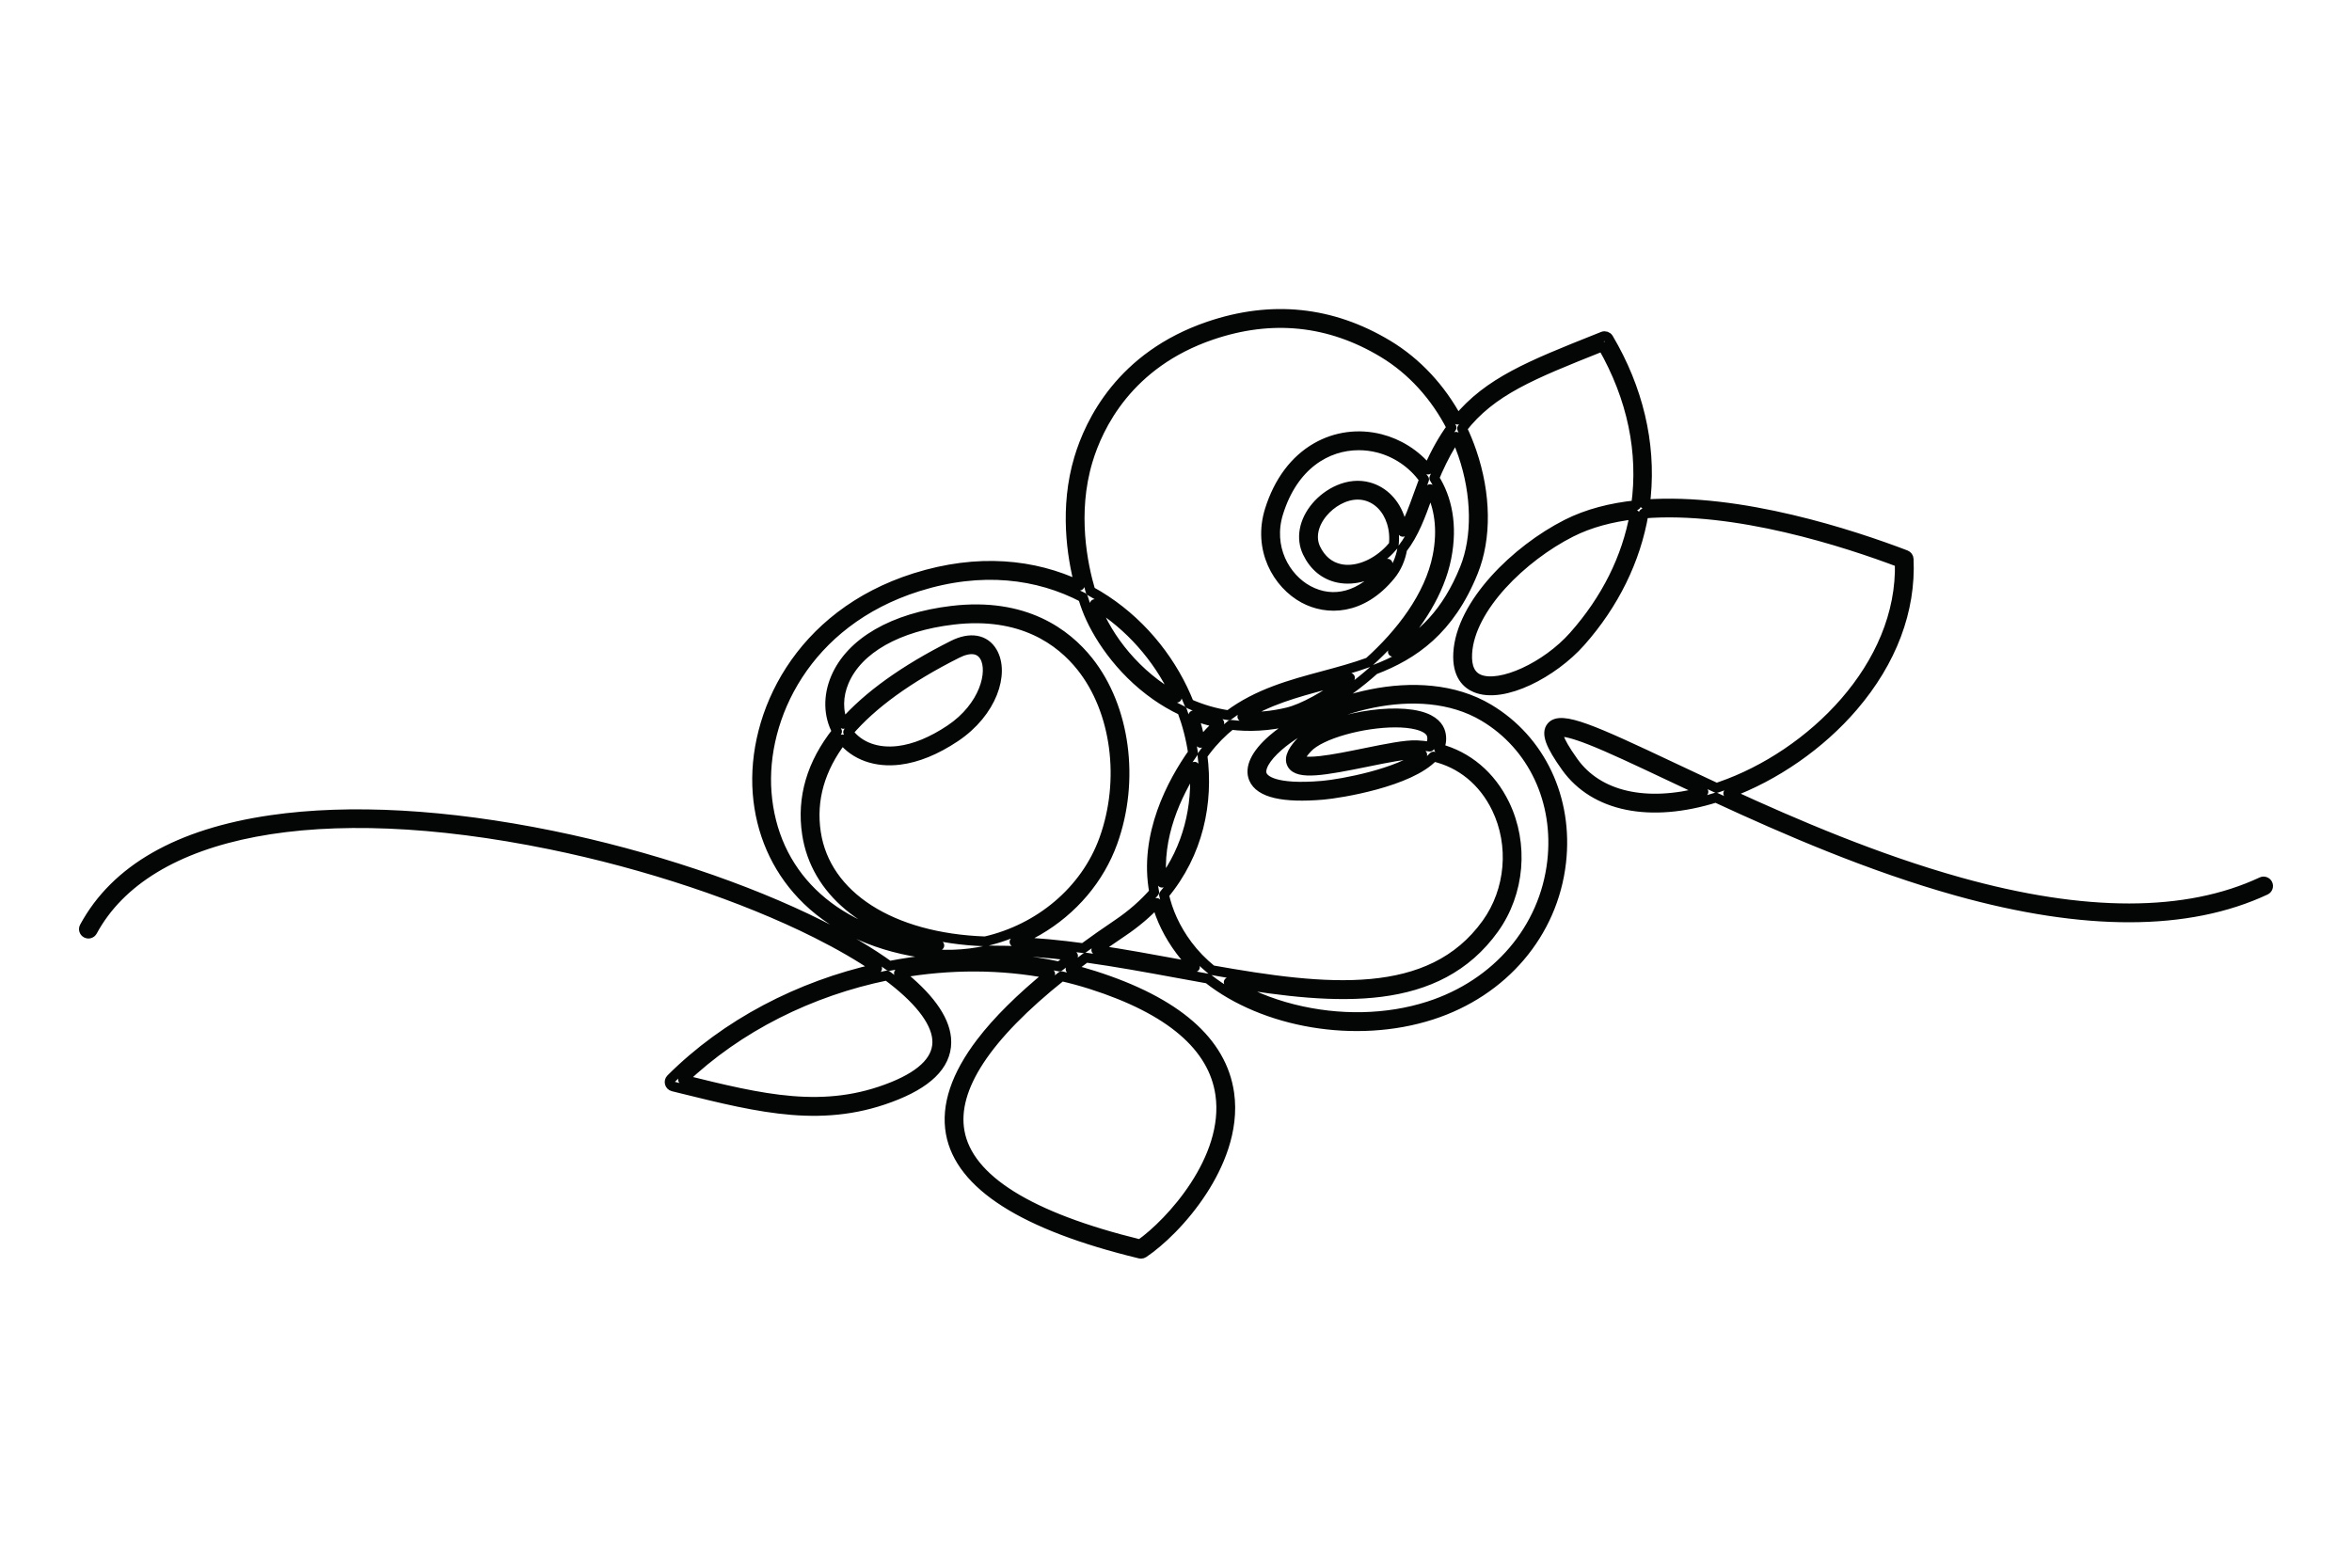 <svg
   xmlns:dc="http://purl.org/dc/elements/1.1/"
   xmlns:cc="http://creativecommons.org/ns#"
   xmlns:rdf="http://www.w3.org/1999/02/22-rdf-syntax-ns#"
   xmlns:svg="http://www.w3.org/2000/svg"
   xmlns="http://www.w3.org/2000/svg"
   xmlns:sodipodi="http://sodipodi.sourceforge.net/DTD/sodipodi-0.dtd"
   xmlns:inkscape="http://www.inkscape.org/namespaces/inkscape"
   width="1200pt"
   height="800pt"
   viewBox="0 0 1200 800"
   version="1.2"
   id="mySVG"
   sodipodi:docname="blueberries.svg"
   inkscape:version="0.92.4 (5da689c313, 2019-01-14)">
  <defs
     id="defs11" />
  <sodipodi:namedview
     pagecolor="#ffffff"
     bordercolor="#666666"
     borderopacity="1"
     objecttolerance="10"
     gridtolerance="10"
     guidetolerance="10"
     inkscape:pageopacity="0"
     inkscape:pageshadow="2"
     inkscape:window-width="1920"
     inkscape:window-height="986"
     id="namedview9"
     showgrid="false"
     inkscape:zoom="0.22125"
     inkscape:cx="800"
     inkscape:cy="533.33333"
     inkscape:window-x="-11"
     inkscape:window-y="-11"
     inkscape:window-maximized="1"
     inkscape:current-layer="surface100" />
  <g
     id="surface100">
    <path
       id="drawing"
       style="fill:none;stroke:#040606;stroke-width:5 ;stroke-linecap:round;stroke-linejoin:round;stroke-miterlimit:10;stroke-dasharray:none;stroke-opacity:1"
       d="m 802.758,388.754 c -9.223,-12.887 -7.707,-14.977 -7.691,-14.992 0.027,-0.031 0.301,-0.324 1.496,-0.324 1.848,0 5.906,0.699 14.656,4.129 10.141,3.98 24.16,10.602 40.391,18.27 5.547,2.621 11.387,5.379 17.484,8.227 -29.305,7.828 -53.711,2.34 -66.336,-15.309 z m 0.191,-64.227 c -14.023,15.82 -37.488,26.578 -48.285,22.133 -4.426,-1.82 -6.477,-6.242 -6.09,-13.141 1.309,-23.477 28.23,-49.418 52.902,-61.91 9.684,-4.902 20.742,-7.777 32.523,-9.133 -3.988,22.07 -14.387,43.25 -31.051,62.051 z m -56.516,-92.582 c 7.016,20.406 7.348,42.152 0.891,58.176 -9.141,22.68 -21.973,34.801 -36.68,42.473 13.059,-13.832 23.879,-30.512 27.316,-47.957 3.305,-16.777 0.258,-30.449 -6.184,-40.633 0.484,-1.199 0.984,-2.387 1.504,-3.559 2.988,-6.723 6.141,-12.496 9.578,-17.551 1.316,2.938 2.512,5.957 3.574,9.051 z m -35.359,46.277 c -1.363,1.656 -2.871,3.219 -4.551,4.672 -7.102,6.152 -15.609,8.938 -22.746,7.453 -5.484,-1.141 -9.816,-4.73 -12.535,-10.391 -2.676,-5.578 -1.281,-12.473 3.734,-18.438 4.098,-4.879 10.789,-9.07 17.734,-9.07 1.488,0 2.988,0.195 4.477,0.613 6.008,1.695 10.691,6.59 12.852,13.43 1.207,3.816 1.527,7.863 1.035,11.73 z M 698.438,248.637 c -10.41,-2.934 -21.051,2.867 -26.984,9.922 -6.211,7.391 -7.84,16.133 -4.355,23.391 3.359,7 8.801,11.461 15.742,12.902 7.996,1.664 17.262,-1.016 25.129,-7.188 -0.594,1.035 -1.266,2.012 -2.008,2.926 -11.152,13.676 -25.555,17.672 -38.523,10.688 -11.75,-6.324 -20.742,-21.984 -15.199,-39.668 7.656,-24.418 24.742,-34.371 41.012,-34.371 3.375,0 6.719,0.43 9.934,1.246 8.875,2.258 17.449,7.734 23.41,16.133 -1,2.59 -1.93,5.184 -2.844,7.727 -2.41,6.723 -4.746,13.23 -8.031,19.043 -0.219,-2.121 -0.645,-4.23 -1.293,-6.281 -2.637,-8.344 -8.465,-14.348 -15.988,-16.469 z m -0.059,89.309 c -7.488,2.746 -15.301,4.848 -23.23,6.98 -16.547,4.453 -33.504,9.02 -48.254,20.078 -7.145,-1.055 -13.902,-3.094 -20.191,-5.871 -1.016,-2.57 -2.113,-5.086 -3.301,-7.547 -9.723,-20.152 -25.883,-38.359 -47.039,-49.926 -4.059,-13.664 -9.371,-39.836 -1.414,-66.441 5.309,-17.762 20.57,-49.73 63.129,-64.277 30.766,-10.512 60.262,-7.461 87.664,9.07 14.594,8.805 26.641,22.074 34.852,38.16 -4.199,5.773 -7.988,12.465 -11.516,20.406 -0.152,0.344 -0.305,0.688 -0.453,1.035 -6.496,-8.008 -15.266,-13.285 -24.309,-15.586 -11.195,-2.848 -22.797,-1.297 -32.672,4.363 -11.016,6.312 -19.246,17.324 -23.793,31.84 -6.293,20.066 3.996,37.875 17.406,45.098 11.629,6.266 29.367,6.441 44.27,-11.832 3.043,-3.734 5.047,-8.402 5.895,-13.363 6.035,-7.777 9.391,-17.129 12.66,-26.238 0.508,-1.414 1.023,-2.848 1.551,-4.281 4.609,8.914 6.523,20.371 3.812,34.137 -4.039,20.512 -18.91,39.715 -35.066,54.195 z m -41.367,25.559 c -8.051,1.949 -15.785,2.602 -23.156,2.203 12.879,-8.371 27.406,-12.281 42.488,-16.34 4.137,-1.109 8.289,-2.227 12.426,-3.453 -12.285,9.414 -24.23,15.766 -31.758,17.59 z m -44.523,15.586 c -0.906,-4.762 -2.129,-9.445 -3.633,-14 4.09,1.566 8.504,2.891 13.23,3.836 -3.352,2.961 -6.559,6.32 -9.598,10.164 z m -19.66,71.336 c -2.836,-23.465 7.625,-45.273 16.629,-59.16 1.52,20.281 -3.184,41.266 -16.629,59.16 z m 9.395,34.629 c 2.219,2.973 4.703,5.793 7.422,8.461 -2.652,-0.484 -5.305,-0.969 -7.969,-1.461 -13.992,-2.57 -28.203,-5.18 -42.344,-7.27 4.273,-3.062 8.746,-6.168 13.41,-9.309 6.68,-4.496 12.453,-9.43 17.398,-14.691 2.219,8.055 6.078,16.215 12.082,24.27 z m -43.684,-176.77 c 18.145,11.109 32.086,27.406 40.719,45.301 0.391,0.805 0.766,1.613 1.137,2.434 -20.555,-11.23 -35.352,-30.266 -41.633,-47.125 -0.07,-0.191 -0.145,-0.395 -0.223,-0.609 z m -5.758,175.574 c -11.863,-1.609 -23.645,-2.785 -35.18,-3.199 4.121,-1.645 8.133,-3.598 11.996,-5.844 17.82,-10.371 31.336,-26.348 38.055,-44.992 11.406,-31.637 6.445,-68.773 -12.348,-92.406 -11.277,-14.184 -32.512,-30.16 -69.617,-25.734 -29.922,3.57 -51.531,16.047 -59.289,34.23 -4.012,9.402 -3.719,19.348 0.656,27.359 -12.961,16.332 -18.102,33.797 -15.32,52.266 4.383,29.098 29.871,49.91 67.512,56.949 -3.023,-0.145 -6.066,-0.449 -9.102,-0.922 -46.363,-7.234 -75.906,-36.117 -79.027,-77.266 -2.875,-37.906 20.012,-86.918 77.059,-104.949 32.727,-10.348 61.488,-6.43 84.363,5.531 0.73,2.34 1.398,4.238 1.914,5.617 4.793,12.871 16.605,31.301 35.379,44.43 3.801,2.656 8.242,5.344 13.289,7.715 2.574,6.906 4.469,14.16 5.555,21.57 -10.398,14.715 -25.273,41.871 -19.801,71.09 -5.152,5.902 -11.355,11.406 -18.703,16.355 -6.117,4.121 -11.914,8.188 -17.391,12.199 z M 432.723,373.641 c 12.125,-14.27 30.668,-27.707 55.559,-40.219 6.535,-3.289 11.527,-2.699 14.059,1.645 4.473,7.68 -0.062,25.582 -17.598,37.293 -9.207,6.145 -18.062,9.781 -26.324,10.809 -10.758,1.34 -20.059,-2.039 -25.5,-9.266 -0.066,-0.086 -0.129,-0.176 -0.195,-0.262 z m 69.926,106.75 c -47.852,-1.68 -81.477,-23.102 -86.363,-55.539 -2.512,-16.668 2.004,-32.543 13.465,-47.527 6.516,8.125 17.117,11.914 29.238,10.406 8.977,-1.113 18.5,-5 28.309,-11.547 19.082,-12.742 25.242,-32.742 19.02,-43.43 -3.824,-6.562 -11.336,-7.852 -20.102,-3.441 -24.719,12.426 -43.383,25.82 -55.938,40.105 -2.891,-6.477 -2.82,-14.262 0.352,-21.699 7.094,-16.629 27.359,-28.098 55.602,-31.469 35,-4.172 54.926,10.762 65.473,24.027 17.836,22.438 22.508,57.793 11.625,87.988 -9.559,26.516 -33.199,45.844 -60.68,52.125 z m 259.613,-6.469 c 13.117,-18.289 15.25,-43.203 5.434,-63.469 -7.082,-14.625 -18.977,-24.582 -33.539,-28.43 1.234,-2.582 1.504,-5.266 0.809,-8.012 -0.727,-2.859 -3.211,-6.676 -10.934,-8.633 -17.527,-4.441 -50.832,2.867 -60.402,13.25 -2.891,3.133 -6.488,7.719 -4.426,11.375 3.156,5.598 16.551,3.184 38.145,-1.215 9.945,-2.023 20.223,-4.121 25.336,-3.883 0.992,0.047 1.969,0.121 2.941,0.223 -12.008,9.59 -41,14.988 -50.918,15.848 -24.801,2.137 -29.789,-3.094 -30.785,-5.441 -1.445,-3.398 1.648,-8.883 8.281,-14.668 21.656,-18.883 71.492,-35.16 104.953,-15.191 24.949,14.891 38.266,43.203 34.762,73.891 -3.93,34.402 -28.082,62.742 -63.035,73.961 -21.219,6.812 -45.766,7.324 -69.113,1.438 -12.316,-3.102 -23.441,-7.781 -32.871,-13.723 55.961,9.477 106.625,12.754 135.363,-27.32 z m -32.789,-92.91 c -2.145,-0.359 -4.34,-0.594 -6.574,-0.699 -5.676,-0.27 -15.777,1.793 -26.469,3.969 -7.992,1.629 -16.25,3.312 -22.742,4.027 -9.457,1.043 -10.469,-0.551 -10.477,-0.566 -0.008,-0.012 -0.395,-1.445 3.801,-5.996 6.699,-7.266 28.426,-13.062 44.867,-13.062 4.109,0 7.891,0.359 11.023,1.156 3.051,0.77 6.844,2.316 7.605,5.305 0.508,2.008 0.172,3.934 -1.035,5.867 z M 556.77,502.309 c 40.18,12.805 62.332,31.727 65.836,56.23 4.691,32.797 -25.539,65.688 -40.906,76.477 -56.742,-13.867 -87.727,-33.246 -92.102,-57.602 -3.941,-21.953 13.527,-48.535 51.992,-79.238 5.121,1.164 10.191,2.543 15.18,4.133 z m -78.625,27.875 c 0.895,9.703 -6.664,17.879 -22.473,24.309 -35.082,14.27 -66.902,6.414 -107.176,-3.551 28.137,-26.898 65.109,-45.176 104.055,-53.145 15.719,11.645 24.711,22.844 25.594,32.387 z m 678.824,-79.035 c -0.539,-1.152 -1.91,-1.645 -3.047,-1.109 -38.383,17.961 -90.273,18.008 -154.238,0.137 -42.211,-11.793 -83.496,-29.457 -117.93,-45.309 23.934,-8.793 47.055,-24.863 63.758,-44.387 19.719,-23.047 29.504,-49.047 28.297,-75.195 -0.039,-0.914 -0.621,-1.715 -1.477,-2.043 -26.93,-10.277 -84.621,-29.387 -133.062,-25.836 0.18,-1.359 0.336,-2.723 0.465,-4.09 2.625,-27.207 -3.973,-55.09 -19.086,-80.641 -0.574,-0.977 -1.777,-1.383 -2.832,-0.965 l -2.926,1.172 c -34.023,13.574 -55.461,22.129 -71.203,41.281 -8.566,-15.988 -20.824,-29.195 -35.57,-38.094 -28.621,-17.262 -59.414,-20.453 -91.527,-9.48 -44.508,15.211 -60.484,48.699 -66.051,67.309 -7.535,25.215 -3.668,49.984 0.258,64.934 -23.176,-10.945 -51.75,-14.066 -84.008,-3.867 -59.434,18.789 -83.27,70.027 -80.258,109.684 1.512,19.945 9.344,37.934 22.648,52.016 14.527,15.383 35.363,25.562 60.258,29.445 11.359,1.773 22.91,1.371 34.008,-1.09 1.758,0.051 3.535,0.078 5.328,0.078 12.582,0 25.566,1.059 38.699,2.707 -2.406,1.816 -4.742,3.621 -7.012,5.414 -28.148,-6.059 -57.957,-5.945 -86.785,-0.312 -9.516,-6.879 -21.246,-13.852 -35.02,-20.762 -37.855,-18.992 -87.789,-35.656 -136.996,-45.719 -53.746,-10.988 -103.254,-13.746 -143.164,-7.973 -47.437,6.863 -79.539,25.227 -95.41,54.578 -0.605,1.117 -0.188,2.512 0.93,3.117 1.117,0.605 2.512,0.188 3.117,-0.93 28.066,-51.906 115.395,-68.461 233.605,-44.285 48.828,9.984 98.344,26.504 135.855,45.324 11.879,5.961 22.246,11.996 30.914,17.941 -39.668,8.883 -77.078,28.238 -105.195,56.359 -0.59,0.586 -0.812,1.445 -0.59,2.242 0.223,0.801 0.859,1.418 1.664,1.617 l 3.918,0.969 c 41.125,10.172 73.602,18.211 110.098,3.371 17.91,-7.285 26.426,-17.039 25.32,-29 -0.941,-10.168 -9.258,-21.469 -24.09,-33.121 25.676,-4.527 52.051,-4.578 77.172,0.32 -15.082,12.305 -26.879,24.012 -35.258,35 -12.773,16.75 -17.98,32.316 -15.477,46.27 4.75,26.461 37.234,47.152 96.547,61.5 0.176,0.043 0.359,0.062 0.539,0.062 0.453,0 0.902,-0.133 1.285,-0.391 8.215,-5.535 20.488,-16.879 30.289,-32.125 7.648,-11.891 16.184,-30.113 13.43,-49.383 -3.777,-26.402 -26.988,-46.578 -68.996,-59.965 -3.941,-1.258 -7.93,-2.383 -11.953,-3.379 2.512,-1.941 5.105,-3.902 7.781,-5.875 15.605,2.168 31.363,5.062 46.852,7.906 5.195,0.957 10.363,1.906 15.5,2.82 28.508,22.523 75.242,30.938 113.945,18.508 36.695,-11.777 62.062,-41.598 66.199,-77.816 3.711,-32.508 -10.457,-62.535 -36.973,-78.363 -35.301,-21.07 -87.648,-4.109 -110.336,15.676 -8.449,7.367 -11.824,14.449 -9.492,19.934 3.066,7.219 14.98,9.984 35.414,8.223 8.609,-0.742 44.246,-6.477 56.246,-19.484 14.004,3.191 25.477,12.48 32.211,26.383 9.09,18.77 7.113,41.844 -5.035,58.785 -28.734,40.062 -82.059,34.18 -140.242,23.832 -4.777,-3.887 -8.934,-8.164 -12.371,-12.77 -6.359,-8.531 -10.141,-17.207 -12.035,-25.746 17.566,-21.141 22.762,-46.891 19.617,-71.168 0.609,-0.836 1.195,-1.621 1.754,-2.355 3.988,-5.23 8.277,-9.539 12.809,-13.152 9.043,1.098 19.094,0.742 30.043,-1.91 10.883,-2.637 27.652,-12.34 43.121,-26.203 19.965,-7.598 38.402,-20.234 50.371,-49.93 6.965,-17.273 6.672,-39.648 -0.805,-61.391 -1.398,-4.066 -3.012,-8.008 -4.832,-11.812 14.98,-19.273 35.539,-27.477 70.641,-41.484 l 1.09,-0.434 c 15.18,26.43 20.789,54.332 17.062,81.09 -12.789,1.34 -24.824,4.371 -35.348,9.699 -25.82,13.07 -54.016,40.559 -55.418,65.758 -0.629,11.289 4.512,15.828 8.934,17.648 14.16,5.828 39.547,-7.621 53.477,-23.336 17.133,-19.328 28.156,-41.836 32.184,-65.547 46.762,-3.809 103.316,14.625 130.695,24.973 1.539,53.191 -45.684,98.523 -91.379,114.355 -0.719,0.25 -1.438,0.492 -2.148,0.727 -7.805,-3.625 -15.215,-7.125 -22.168,-10.41 -40.539,-19.148 -57.184,-26.684 -62.039,-20.863 -2.781,3.332 -0.613,9.305 7.48,20.617 14.555,20.344 42.926,26.051 76.418,15.586 35.438,16.422 78.66,35.199 123.012,47.59 65.055,18.176 118.016,18.039 157.414,-0.398 1.152,-0.539 1.652,-1.906 1.109,-3.059" />
  </g>
</svg>
